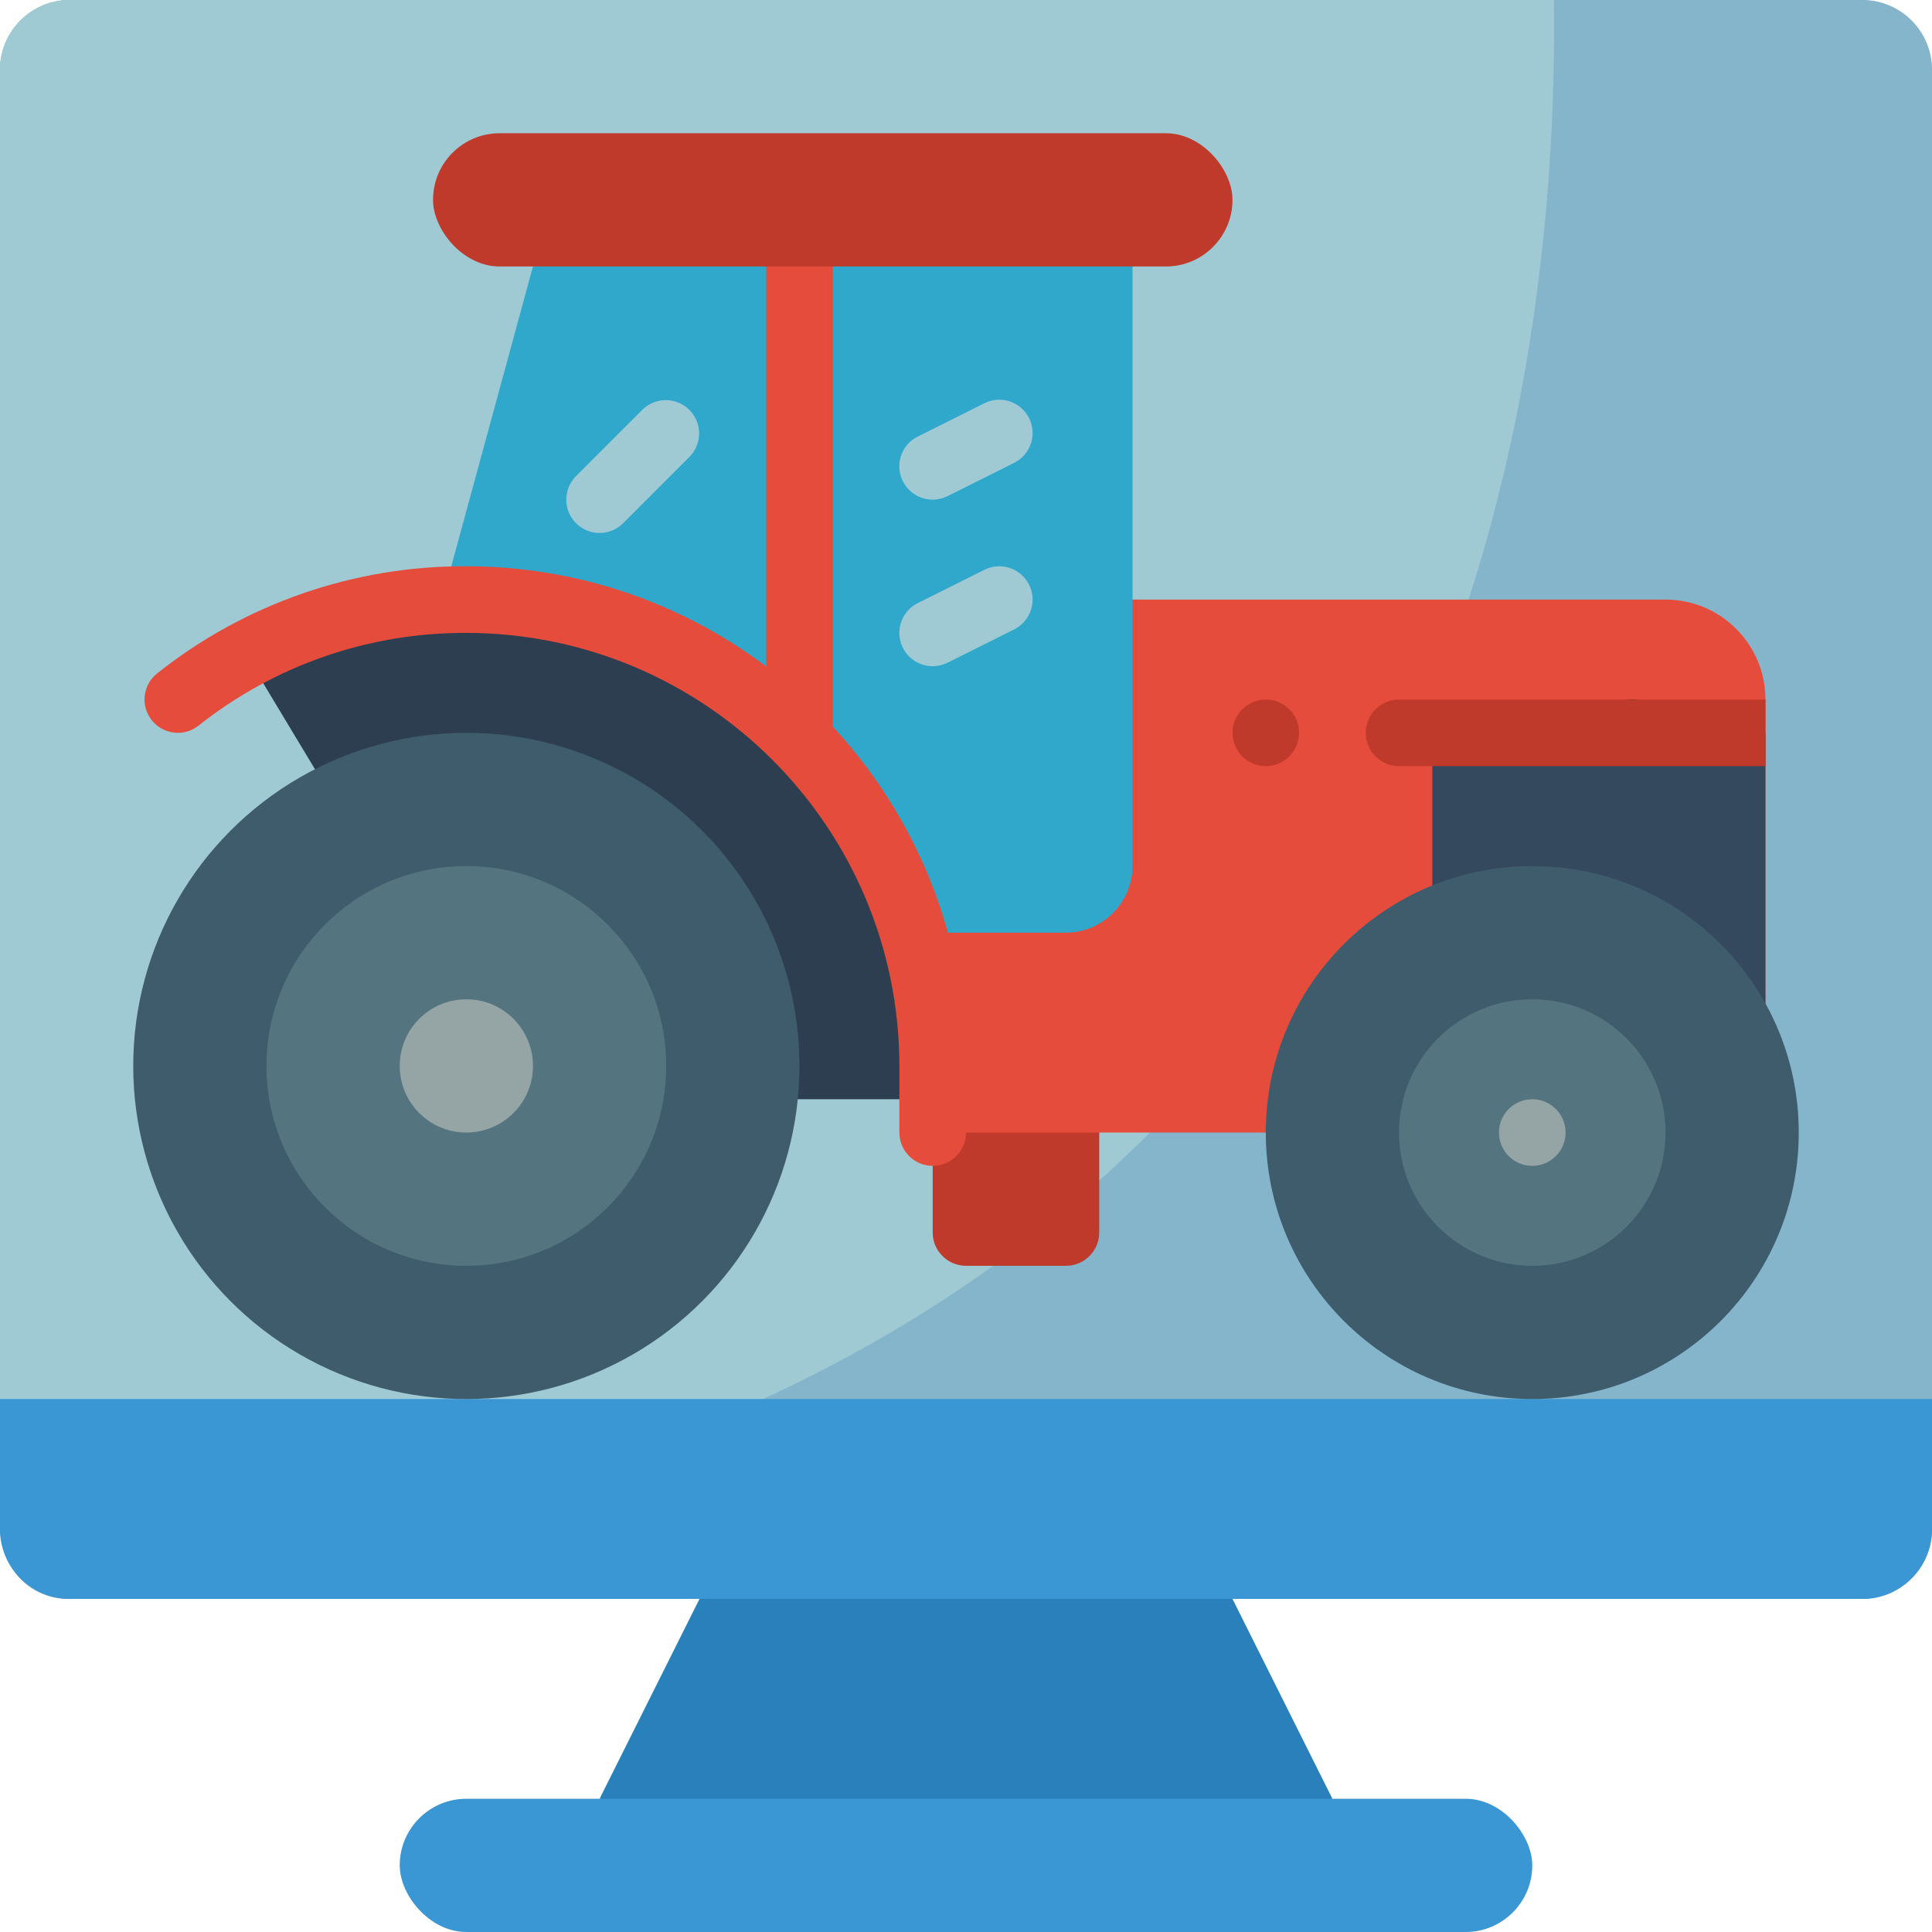 <svg height="512" viewBox="0 0 58 58" width="512" xmlns="http://www.w3.org/2000/svg"><g id="Page-1" fill="none" fill-rule="evenodd"><g id="062---Tractor-Simulator" fill-rule="nonzero" transform="translate(-1)"><path id="Shape" d="m59 2.18v43.64c.045 1.153-.848 2.126-2 2.18h-54c-.674-.011-1.297-.365-1.65-.94-.229-.373-.351-.802-.35-1.24v-43.64c-.045-1.153.848-2.126 2-2.18h54c1.152.054 2.045 1.027 2 2.18z" fill="#84b5cb"/><path id="Shape" d="m1.35 47.06c-.229-.373-.351-.802-.35-1.24v-43.64c-.045-1.153.848-2.126 2-2.18h44.65c.19 14.74-4.59 44.88-46.3 47.06z" fill="#9fc9d3"/><path id="Shape" d="m38 48 3 6-11 2-11-2 3-6 8-2z" fill="#2980ba"/><rect id="Rectangle-path" fill="#3b97d3" height="4" rx="2" width="34" x="13" y="54"/><path id="Shape" d="m59 42v3.82c.045 1.153-.848 2.126-2 2.18h-54c-1.152-.054-2.045-1.027-2-2.18v-3.82z" fill="#3b97d3"/><path id="Shape" d="m34 33v4c0 .552-.448 1-1 1h-3c-.552 0-1-.448-1-1v-4z" fill="#c03a2b"/><path id="Shape" d="m54 21v9.14l-15 3.86h-10v-2c.002-1.354-.193-2.702-.58-4l6.58-10h16c1.657 0 3 1.343 3 3z" fill="#e64c3c"/><path id="Shape" d="m35 7v19c-.003 1.103-.897 1.997-2 2h-4.59l-14.14-9.98 2.73-10.02z" fill="#2fa8cc"/><path id="Shape" d="m25 26c-.552 0-1-.448-1-1v-17c0-.552.448-1 1-1s1 .448 1 1v17c0 .552-.448 1-1 1z" fill="#e64c3c"/><g fill="#9fc9d3"><path id="Shape" d="m29 15c-.464.001-.868-.318-.975-.77-.107-.452.111-.918.527-1.125l2-1c.494-.247 1.095-.046 1.342.448.247.494.046 1.095-.448 1.342l-2 1c-.139.069-.291.105-.446.105z"/><path id="Shape" d="m19 16c-.404-0-.769-.244-.924-.617-.155-.374-.069-.804.217-1.09l2-2c.392-.379 1.016-.374 1.402.012s.391 1.009.012 1.402l-2 2c-.187.188-.442.293-.707.293z"/><path id="Shape" d="m29 20c-.464.001-.868-.318-.975-.77-.107-.452.111-.918.527-1.125l2-1c.494-.247 1.095-.046 1.342.448.247.494.046 1.095-.448 1.342l-2 1c-.139.069-.291.105-.446.105z"/></g><path id="Shape" d="m29 32 0 1h-4.05l-14.49-9.9-2.07-3.44c1.814-.976 3.823-1.536 5.88-1.64.24-.01.48-.02.73-.02 6.19-.001 11.645 4.067 13.41 10h.01c.387 1.298.582 2.646.58 4z" fill="#2c3e50"/><path id="Shape" d="m50 29c-.552 0-1-.448-1-1v-6c0-.552.448-1 1-1s1 .448 1 1v6c0 .552-.448 1-1 1z" fill="#000"/><path id="Shape" d="m29 35c-.552 0-1-.448-1-1v-2c-.008-7.176-5.824-12.992-13-13-2.919-.012-5.755.97-8.041 2.785-.434.342-1.062.268-1.405-.166s-.268-1.062.166-1.405c2.638-2.095 5.911-3.229 9.28-3.215 8.28.009 14.991 6.72 15 15v2c0 .552-.448 1-1 1z" fill="#e64c3c"/><path id="Shape" d="m54 22v8.14l-10 2.57v-10.71z" fill="#35495e"/><circle id="Oval" cx="15" cy="32" fill="#3f5c6c" r="10"/><circle id="Oval" cx="15" cy="32" fill="#547580" r="6"/><circle id="Oval" cx="15" cy="32" fill="#95a5a5" r="2"/><circle id="Oval" cx="39" cy="22" fill="#c03a2b" r="1"/><path id="Shape" d="m54 21v2h-11c-.552 0-1-.448-1-1s.448-1 1-1z" fill="#c03a2b"/><circle id="Oval" cx="47" cy="34" fill="#3f5c6c" r="8"/><circle id="Oval" cx="47" cy="34" fill="#547580" r="4"/><circle id="Oval" cx="47" cy="34" fill="#95a5a5" r="1"/><rect id="Rectangle-path" fill="#c03a2b" height="4" rx="2" width="24" x="14" y="4"/></g></g></svg>
